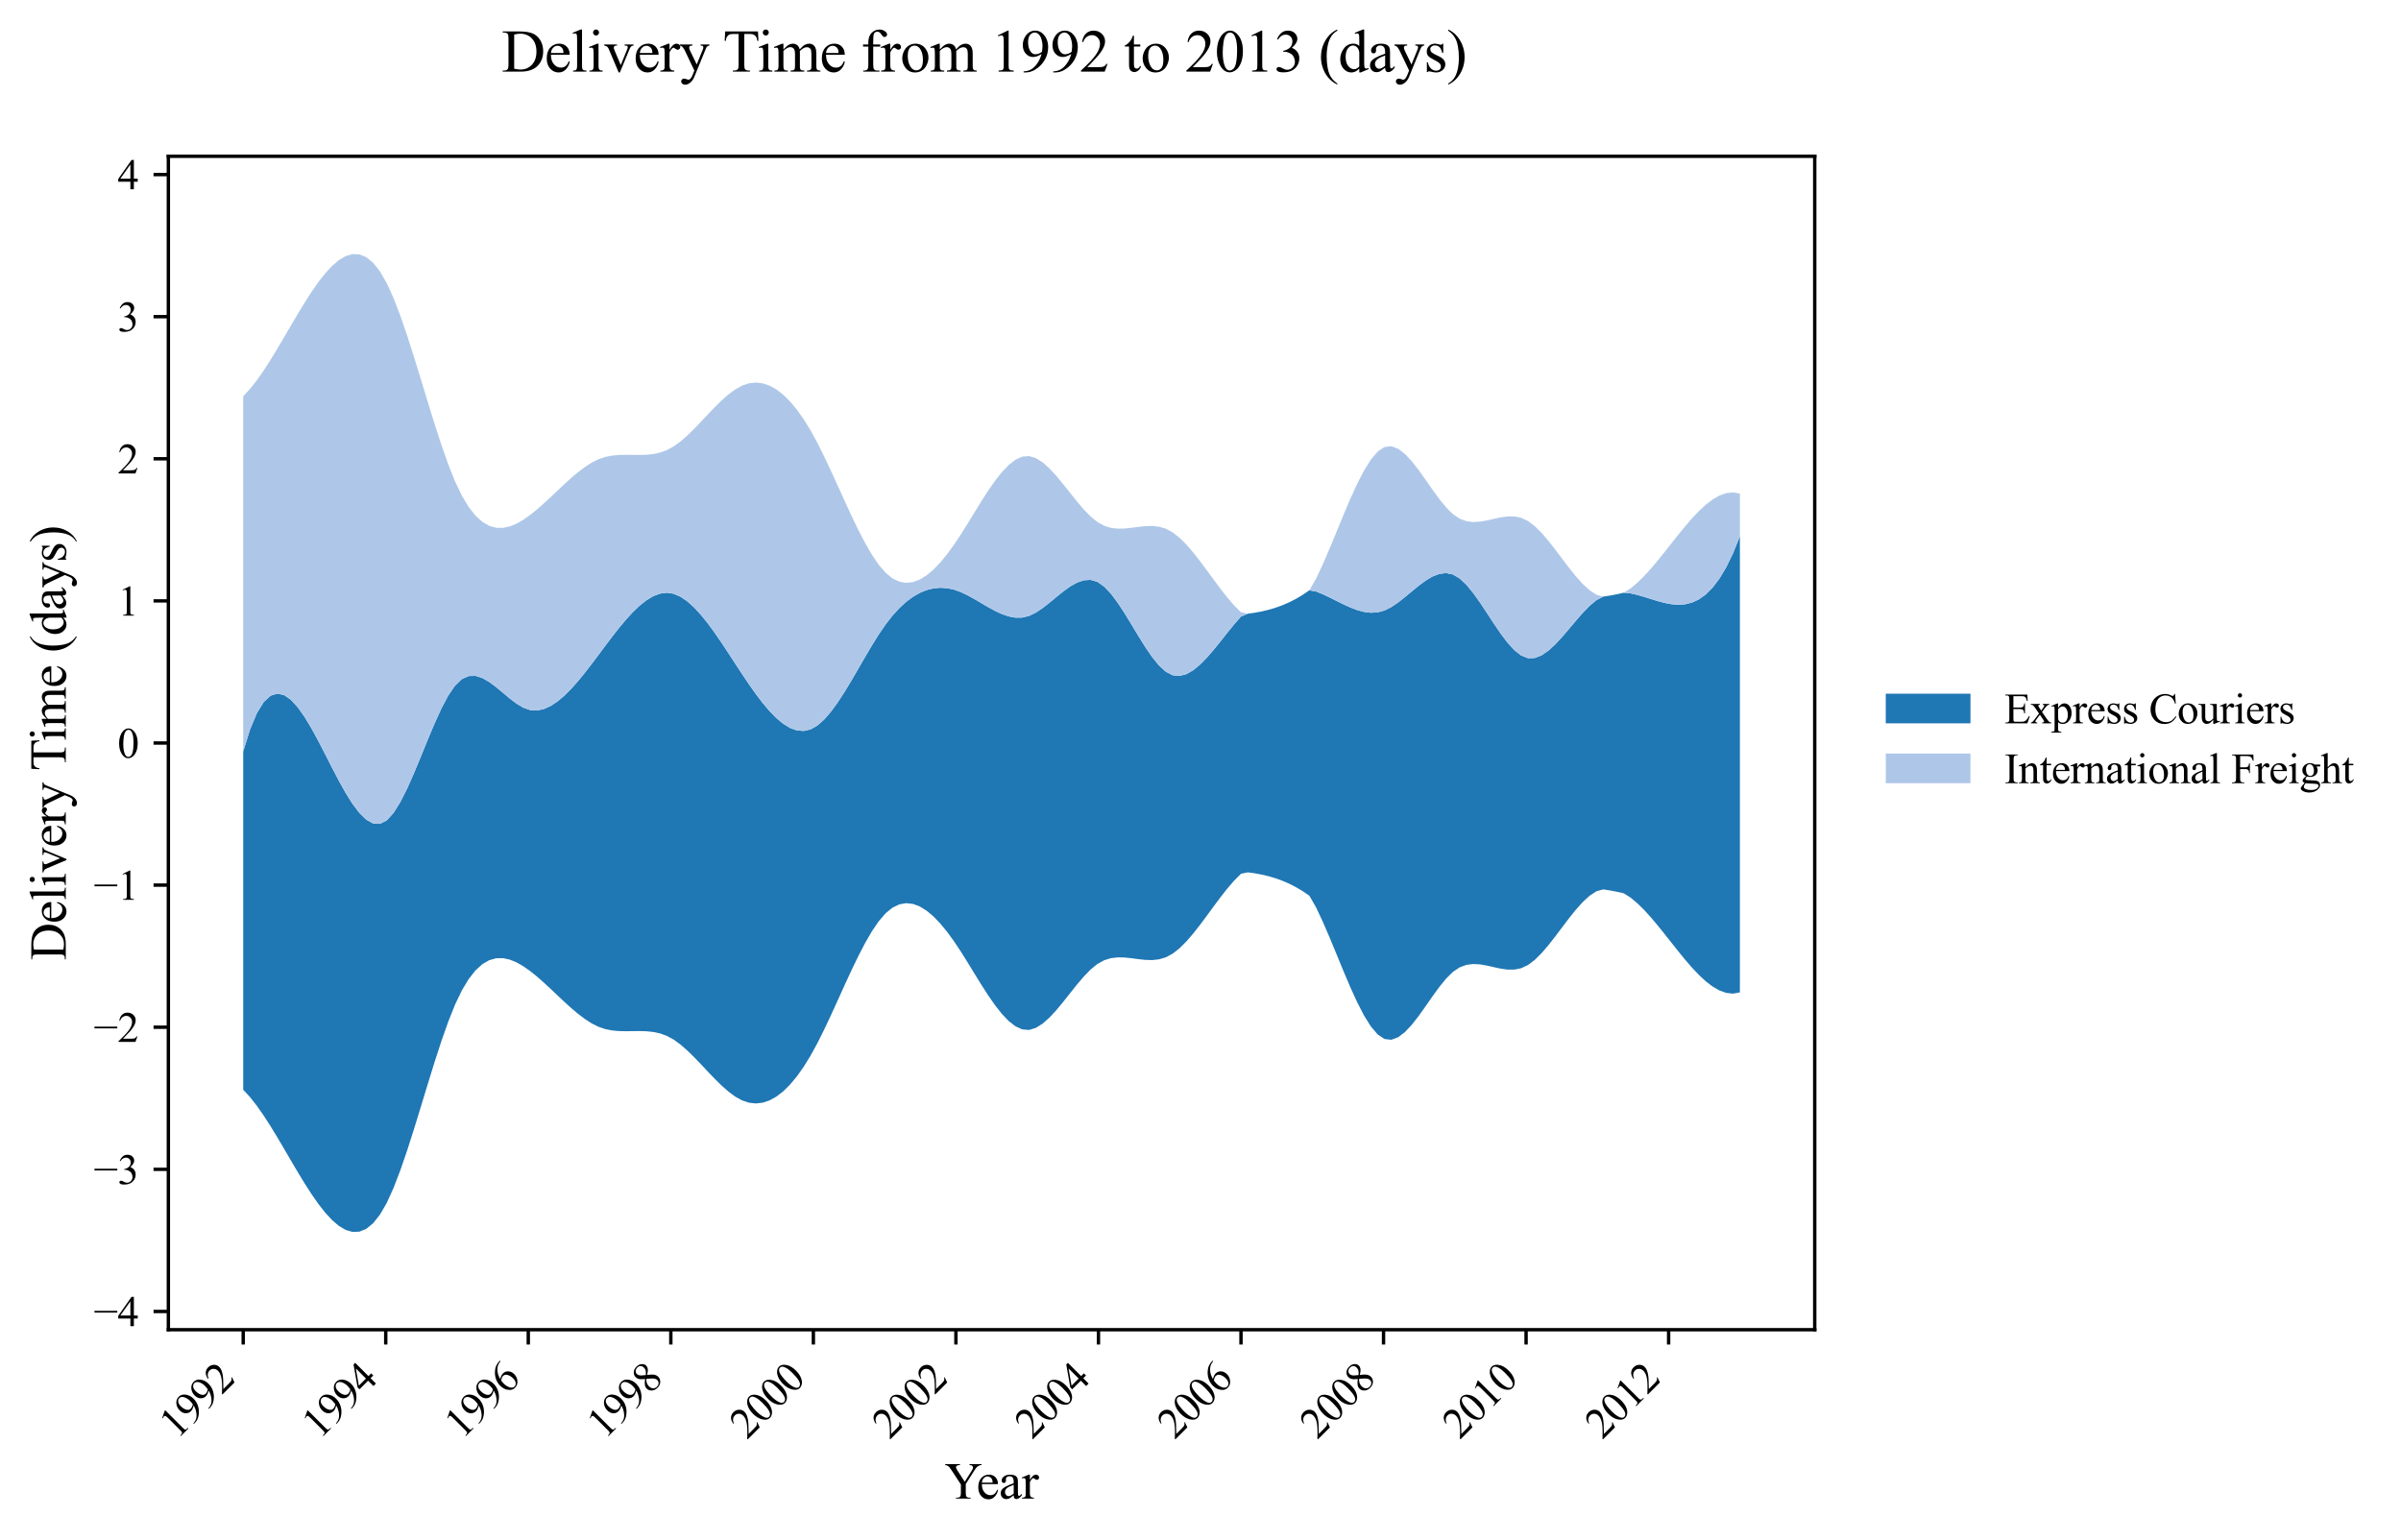 <?xml version="1.0" encoding="utf-8" standalone="no"?>
<!DOCTYPE svg PUBLIC "-//W3C//DTD SVG 1.1//EN"
  "http://www.w3.org/Graphics/SVG/1.1/DTD/svg11.dtd">
<svg xmlns:xlink="http://www.w3.org/1999/xlink" width="567.012pt" height="363.785pt" viewBox="0 0 567.012 363.785" xmlns="http://www.w3.org/2000/svg" version="1.1">
 <defs>
  <style type="text/css">*{stroke-linejoin: round; stroke-linecap: butt}</style>
 </defs>
 <g id="figure_1">
  <g id="patch_1">
   <path d="M 0 363.785 
L 567.012 363.785 
L 567.012 0 
L 0 0 
z
" style="fill: #ffffff"/>
  </g>
  <g id="axes_1">
   <g id="patch_2">
    <path d="M 39.761 314.121 
L 428.561 314.121 
L 428.561 36.921 
L 39.761 36.921 
z
" style="fill: #ffffff"/>
   </g>
   <g id="PolyCollection_1">
    <path d="M 57.434 177.535 
L 57.434 257.433 
L 59.048 259.173 
L 60.662 261.226 
L 62.276 263.535 
L 63.889 266.043 
L 65.503 268.693 
L 67.117 271.429 
L 68.731 274.194 
L 70.345 276.931 
L 71.959 279.584 
L 73.573 282.095 
L 75.187 284.409 
L 76.801 286.467 
L 78.415 288.215 
L 80.029 289.594 
L 81.643 290.548 
L 83.257 291.021 
L 84.871 290.956 
L 86.485 290.296 
L 88.099 288.984 
L 89.713 286.963 
L 91.327 284.178 
L 92.941 280.621 
L 94.554 276.42 
L 96.168 271.721 
L 97.782 266.673 
L 99.396 261.424 
L 101.01 256.12 
L 102.624 250.91 
L 104.238 245.941 
L 105.852 241.362 
L 107.466 237.319 
L 109.08 233.949 
L 110.694 231.267 
L 112.308 229.222 
L 113.922 227.76 
L 115.536 226.828 
L 117.15 226.373 
L 118.764 226.343 
L 120.378 226.684 
L 121.992 227.345 
L 123.606 228.271 
L 125.219 229.41 
L 126.833 230.712 
L 128.447 232.134 
L 130.061 233.631 
L 131.675 235.16 
L 133.289 236.677 
L 134.903 238.14 
L 136.517 239.504 
L 138.131 240.725 
L 139.745 241.761 
L 141.359 242.568 
L 142.973 243.112 
L 144.587 243.428 
L 146.201 243.573 
L 147.815 243.606 
L 149.429 243.585 
L 151.043 243.568 
L 152.657 243.614 
L 154.271 243.782 
L 155.884 244.13 
L 157.498 244.716 
L 159.112 245.596 
L 160.726 246.774 
L 162.34 248.187 
L 163.954 249.768 
L 165.568 251.451 
L 167.182 253.168 
L 168.796 254.854 
L 170.41 256.442 
L 172.024 257.865 
L 173.638 259.057 
L 175.252 259.951 
L 176.866 260.491 
L 178.48 260.67 
L 180.094 260.49 
L 181.708 259.955 
L 183.322 259.066 
L 184.936 257.826 
L 186.549 256.24 
L 188.163 254.308 
L 189.777 252.035 
L 191.391 249.423 
L 193.005 246.478 
L 194.619 243.249 
L 196.233 239.822 
L 197.847 236.284 
L 199.461 232.723 
L 201.075 229.225 
L 202.689 225.878 
L 204.303 222.769 
L 205.917 219.985 
L 207.531 217.613 
L 209.145 215.74 
L 210.759 214.423 
L 212.373 213.639 
L 213.987 213.354 
L 215.601 213.532 
L 217.214 214.138 
L 218.828 215.136 
L 220.442 216.492 
L 222.056 218.169 
L 223.67 220.133 
L 225.284 222.349 
L 226.898 224.778 
L 228.512 227.352 
L 230.126 229.99 
L 231.74 232.606 
L 233.354 235.118 
L 234.968 237.441 
L 236.582 239.492 
L 238.196 241.188 
L 239.81 242.444 
L 241.424 243.176 
L 243.038 243.303 
L 244.652 242.806 
L 246.266 241.783 
L 247.879 240.342 
L 249.493 238.592 
L 251.107 236.643 
L 252.721 234.602 
L 254.335 232.58 
L 255.949 230.684 
L 257.563 229.024 
L 259.177 227.709 
L 260.791 226.826 
L 262.405 226.338 
L 264.019 226.157 
L 265.633 226.195 
L 267.247 226.366 
L 268.861 226.582 
L 270.475 226.755 
L 272.089 226.8 
L 273.703 226.627 
L 275.317 226.151 
L 276.931 225.286 
L 278.544 224.016 
L 280.158 222.411 
L 281.772 220.545 
L 283.386 218.492 
L 285 216.327 
L 286.614 214.123 
L 288.228 211.955 
L 289.842 209.896 
L 291.456 208.022 
L 293.07 206.406 
L 294.684 206.069 
L 296.298 206.297 
L 297.912 206.595 
L 299.526 206.976 
L 301.14 207.45 
L 302.754 208.028 
L 304.368 208.72 
L 305.982 209.538 
L 307.596 210.492 
L 309.21 211.593 
L 310.823 214.399 
L 312.437 217.847 
L 314.051 221.594 
L 315.665 225.498 
L 317.279 229.42 
L 318.893 233.219 
L 320.507 236.754 
L 322.121 239.884 
L 323.735 242.47 
L 325.349 244.371 
L 326.963 245.445 
L 328.577 245.624 
L 330.191 245.023 
L 331.805 243.788 
L 333.419 242.064 
L 335.033 239.996 
L 336.647 237.73 
L 338.261 235.413 
L 339.875 233.188 
L 341.488 231.202 
L 343.102 229.6 
L 344.716 228.514 
L 346.33 227.923 
L 347.944 227.728 
L 349.558 227.823 
L 351.172 228.106 
L 352.786 228.473 
L 354.4 228.822 
L 356.014 229.048 
L 357.628 229.048 
L 359.242 228.72 
L 360.856 227.96 
L 362.47 226.735 
L 364.084 225.131 
L 365.698 223.247 
L 367.312 221.183 
L 368.926 219.037 
L 370.54 216.908 
L 372.153 214.896 
L 373.767 213.099 
L 375.381 211.616 
L 376.995 210.548 
L 378.609 210.103 
L 380.223 210.353 
L 381.837 210.659 
L 383.451 211.025 
L 385.065 212.035 
L 386.679 213.389 
L 388.293 214.981 
L 389.907 216.759 
L 391.521 218.676 
L 393.135 220.682 
L 394.749 222.726 
L 396.363 224.76 
L 397.977 226.734 
L 399.591 228.599 
L 401.205 230.305 
L 402.818 231.803 
L 404.432 233.043 
L 406.046 233.976 
L 407.66 234.552 
L 409.274 234.723 
L 410.888 234.437 
L 410.888 126.676 
L 410.888 126.676 
L 409.274 130.68 
L 407.66 134.002 
L 406.046 136.699 
L 404.432 138.825 
L 402.818 140.437 
L 401.205 141.59 
L 399.591 142.341 
L 397.977 142.744 
L 396.363 142.857 
L 394.749 142.733 
L 393.135 142.43 
L 391.521 142.003 
L 389.907 141.508 
L 388.293 141 
L 386.679 140.536 
L 385.065 140.17 
L 383.451 140.017 
L 381.837 140.383 
L 380.223 140.69 
L 378.609 140.94 
L 376.995 141.778 
L 375.381 143.136 
L 373.767 144.793 
L 372.153 146.637 
L 370.54 148.559 
L 368.926 150.446 
L 367.312 152.188 
L 365.698 153.674 
L 364.084 154.794 
L 362.47 155.435 
L 360.856 155.488 
L 359.242 154.855 
L 357.628 153.589 
L 356.014 151.82 
L 354.4 149.684 
L 352.786 147.314 
L 351.172 144.845 
L 349.558 142.411 
L 347.944 140.145 
L 346.33 138.183 
L 344.716 136.657 
L 343.102 135.701 
L 341.488 135.368 
L 339.875 135.57 
L 338.261 136.206 
L 336.647 137.173 
L 335.033 138.37 
L 333.419 139.693 
L 331.805 141.041 
L 330.191 142.312 
L 328.577 143.404 
L 326.963 144.214 
L 325.349 144.657 
L 323.735 144.752 
L 322.121 144.553 
L 320.507 144.119 
L 318.893 143.505 
L 317.279 142.77 
L 315.665 141.968 
L 314.051 141.159 
L 312.437 140.397 
L 310.823 139.74 
L 309.21 139.449 
L 307.596 140.551 
L 305.982 141.505 
L 304.368 142.322 
L 302.754 143.015 
L 301.14 143.593 
L 299.526 144.066 
L 297.912 144.447 
L 296.298 144.746 
L 294.684 144.973 
L 293.07 145.644 
L 291.456 147.488 
L 289.842 149.474 
L 288.228 151.51 
L 286.614 153.505 
L 285 155.369 
L 283.386 157.009 
L 281.772 158.335 
L 280.158 159.255 
L 278.544 159.678 
L 276.931 159.513 
L 275.317 158.676 
L 273.703 157.2 
L 272.089 155.219 
L 270.475 152.868 
L 268.861 150.284 
L 267.247 147.601 
L 265.633 144.956 
L 264.019 142.484 
L 262.405 140.321 
L 260.791 138.603 
L 259.177 137.465 
L 257.563 136.983 
L 255.949 137.074 
L 254.335 137.63 
L 252.721 138.544 
L 251.107 139.708 
L 249.493 141.012 
L 247.879 142.351 
L 246.266 143.614 
L 244.652 144.696 
L 243.038 145.486 
L 241.424 145.889 
L 239.81 145.908 
L 238.196 145.607 
L 236.582 145.049 
L 234.968 144.298 
L 233.354 143.417 
L 231.74 142.47 
L 230.126 141.521 
L 228.512 140.632 
L 226.898 139.868 
L 225.284 139.291 
L 223.67 138.947 
L 222.056 138.844 
L 220.442 138.989 
L 218.828 139.389 
L 217.214 140.051 
L 215.601 140.98 
L 213.987 142.184 
L 212.373 143.669 
L 210.759 145.44 
L 209.145 147.506 
L 207.531 149.863 
L 205.917 152.45 
L 204.303 155.183 
L 202.689 157.979 
L 201.075 160.754 
L 199.461 163.427 
L 197.847 165.912 
L 196.233 168.126 
L 194.619 169.987 
L 193.005 171.411 
L 191.391 172.316 
L 189.777 172.678 
L 188.163 172.54 
L 186.549 171.951 
L 184.936 170.959 
L 183.322 169.612 
L 181.708 167.958 
L 180.094 166.046 
L 178.48 163.923 
L 176.866 161.638 
L 175.252 159.24 
L 173.638 156.776 
L 172.024 154.298 
L 170.41 151.859 
L 168.796 149.512 
L 167.182 147.308 
L 165.568 145.299 
L 163.954 143.539 
L 162.34 142.079 
L 160.726 140.971 
L 159.112 140.269 
L 157.498 140.02 
L 155.884 140.224 
L 154.271 140.833 
L 152.657 141.801 
L 151.043 143.081 
L 149.429 144.626 
L 147.815 146.389 
L 146.201 148.323 
L 144.587 150.381 
L 142.973 152.516 
L 141.359 154.681 
L 139.745 156.829 
L 138.131 158.914 
L 136.517 160.889 
L 134.903 162.709 
L 133.289 164.325 
L 131.675 165.693 
L 130.061 166.765 
L 128.447 167.495 
L 126.833 167.837 
L 125.219 167.745 
L 123.606 167.183 
L 121.992 166.223 
L 120.378 165 
L 118.764 163.65 
L 117.15 162.307 
L 115.536 161.105 
L 113.922 160.181 
L 112.308 159.668 
L 110.694 159.702 
L 109.08 160.418 
L 107.466 161.95 
L 105.852 164.322 
L 104.238 167.369 
L 102.624 170.906 
L 101.01 174.747 
L 99.396 178.707 
L 97.782 182.601 
L 96.168 186.244 
L 94.554 189.449 
L 92.941 192.032 
L 91.327 193.808 
L 89.713 194.623 
L 88.099 194.521 
L 86.485 193.622 
L 84.871 192.046 
L 83.257 189.912 
L 81.643 187.34 
L 80.029 184.449 
L 78.415 181.36 
L 76.801 178.191 
L 75.187 175.063 
L 73.573 172.094 
L 71.959 169.406 
L 70.345 167.116 
L 68.731 165.346 
L 67.117 164.214 
L 65.503 163.841 
L 63.889 164.346 
L 62.276 165.848 
L 60.662 168.467 
L 59.048 172.323 
L 57.434 177.535 
z
" clip-path="url(#p7a983f7b16)" style="fill: #1f77b4"/>
   </g>
   <g id="PolyCollection_2">
    <path d="M 57.434 93.61 
L 57.434 177.535 
L 59.048 172.323 
L 60.662 168.467 
L 62.276 165.848 
L 63.889 164.346 
L 65.503 163.841 
L 67.117 164.214 
L 68.731 165.346 
L 70.345 167.116 
L 71.959 169.406 
L 73.573 172.094 
L 75.187 175.063 
L 76.801 178.191 
L 78.415 181.36 
L 80.029 184.449 
L 81.643 187.34 
L 83.257 189.912 
L 84.871 192.046 
L 86.485 193.622 
L 88.099 194.521 
L 89.713 194.623 
L 91.327 193.808 
L 92.941 192.032 
L 94.554 189.449 
L 96.168 186.244 
L 97.782 182.601 
L 99.396 178.707 
L 101.01 174.747 
L 102.624 170.906 
L 104.238 167.369 
L 105.852 164.322 
L 107.466 161.95 
L 109.08 160.418 
L 110.694 159.702 
L 112.308 159.668 
L 113.922 160.181 
L 115.536 161.105 
L 117.15 162.307 
L 118.764 163.65 
L 120.378 165 
L 121.992 166.223 
L 123.606 167.183 
L 125.219 167.745 
L 126.833 167.837 
L 128.447 167.495 
L 130.061 166.765 
L 131.675 165.693 
L 133.289 164.325 
L 134.903 162.709 
L 136.517 160.889 
L 138.131 158.914 
L 139.745 156.829 
L 141.359 154.681 
L 142.973 152.516 
L 144.587 150.381 
L 146.201 148.323 
L 147.815 146.389 
L 149.429 144.626 
L 151.043 143.081 
L 152.657 141.801 
L 154.271 140.833 
L 155.884 140.224 
L 157.498 140.02 
L 159.112 140.269 
L 160.726 140.971 
L 162.34 142.079 
L 163.954 143.539 
L 165.568 145.299 
L 167.182 147.308 
L 168.796 149.512 
L 170.41 151.859 
L 172.024 154.298 
L 173.638 156.776 
L 175.252 159.24 
L 176.866 161.638 
L 178.48 163.923 
L 180.094 166.046 
L 181.708 167.958 
L 183.322 169.612 
L 184.936 170.959 
L 186.549 171.951 
L 188.163 172.54 
L 189.777 172.678 
L 191.391 172.316 
L 193.005 171.411 
L 194.619 169.987 
L 196.233 168.126 
L 197.847 165.912 
L 199.461 163.427 
L 201.075 160.754 
L 202.689 157.979 
L 204.303 155.183 
L 205.917 152.45 
L 207.531 149.863 
L 209.145 147.506 
L 210.759 145.44 
L 212.373 143.669 
L 213.987 142.184 
L 215.601 140.98 
L 217.214 140.051 
L 218.828 139.389 
L 220.442 138.989 
L 222.056 138.844 
L 223.67 138.947 
L 225.284 139.291 
L 226.898 139.868 
L 228.512 140.632 
L 230.126 141.521 
L 231.74 142.47 
L 233.354 143.417 
L 234.968 144.298 
L 236.582 145.049 
L 238.196 145.607 
L 239.81 145.908 
L 241.424 145.889 
L 243.038 145.486 
L 244.652 144.696 
L 246.266 143.614 
L 247.879 142.351 
L 249.493 141.012 
L 251.107 139.708 
L 252.721 138.544 
L 254.335 137.63 
L 255.949 137.074 
L 257.563 136.983 
L 259.177 137.465 
L 260.791 138.603 
L 262.405 140.321 
L 264.019 142.484 
L 265.633 144.956 
L 267.247 147.601 
L 268.861 150.284 
L 270.475 152.868 
L 272.089 155.219 
L 273.703 157.2 
L 275.317 158.676 
L 276.931 159.513 
L 278.544 159.678 
L 280.158 159.255 
L 281.772 158.335 
L 283.386 157.009 
L 285 155.369 
L 286.614 153.505 
L 288.228 151.51 
L 289.842 149.474 
L 291.456 147.488 
L 293.07 145.644 
L 294.684 144.973 
L 296.298 144.746 
L 297.912 144.447 
L 299.526 144.066 
L 301.14 143.593 
L 302.754 143.015 
L 304.368 142.322 
L 305.982 141.505 
L 307.596 140.551 
L 309.21 139.449 
L 310.823 139.74 
L 312.437 140.397 
L 314.051 141.159 
L 315.665 141.968 
L 317.279 142.77 
L 318.893 143.505 
L 320.507 144.119 
L 322.121 144.553 
L 323.735 144.752 
L 325.349 144.657 
L 326.963 144.214 
L 328.577 143.404 
L 330.191 142.312 
L 331.805 141.041 
L 333.419 139.693 
L 335.033 138.37 
L 336.647 137.173 
L 338.261 136.206 
L 339.875 135.57 
L 341.488 135.368 
L 343.102 135.701 
L 344.716 136.657 
L 346.33 138.183 
L 347.944 140.145 
L 349.558 142.411 
L 351.172 144.845 
L 352.786 147.314 
L 354.4 149.684 
L 356.014 151.82 
L 357.628 153.589 
L 359.242 154.855 
L 360.856 155.488 
L 362.47 155.435 
L 364.084 154.794 
L 365.698 153.674 
L 367.312 152.188 
L 368.926 150.446 
L 370.54 148.559 
L 372.153 146.637 
L 373.767 144.793 
L 375.381 143.136 
L 376.995 141.778 
L 378.609 140.94 
L 380.223 140.69 
L 381.837 140.383 
L 383.451 140.017 
L 385.065 140.17 
L 386.679 140.536 
L 388.293 141 
L 389.907 141.508 
L 391.521 142.003 
L 393.135 142.43 
L 394.749 142.733 
L 396.363 142.857 
L 397.977 142.744 
L 399.591 142.341 
L 401.205 141.59 
L 402.818 140.437 
L 404.432 138.825 
L 406.046 136.699 
L 407.66 134.002 
L 409.274 130.68 
L 410.888 126.676 
L 410.888 116.605 
L 410.888 116.605 
L 409.274 116.32 
L 407.66 116.49 
L 406.046 117.066 
L 404.432 117.999 
L 402.818 119.24 
L 401.205 120.737 
L 399.591 122.443 
L 397.977 124.308 
L 396.363 126.282 
L 394.749 128.316 
L 393.135 130.361 
L 391.521 132.366 
L 389.907 134.283 
L 388.293 136.062 
L 386.679 137.653 
L 385.065 139.008 
L 383.451 140.017 
L 381.837 140.383 
L 380.223 140.69 
L 378.609 140.94 
L 376.995 140.495 
L 375.381 139.426 
L 373.767 137.944 
L 372.153 136.147 
L 370.54 134.135 
L 368.926 132.006 
L 367.312 129.86 
L 365.698 127.796 
L 364.084 125.912 
L 362.47 124.308 
L 360.856 123.083 
L 359.242 122.323 
L 357.628 121.994 
L 356.014 121.995 
L 354.4 122.221 
L 352.786 122.569 
L 351.172 122.937 
L 349.558 123.22 
L 347.944 123.315 
L 346.33 123.119 
L 344.716 122.529 
L 343.102 121.442 
L 341.488 119.841 
L 339.875 117.855 
L 338.261 115.63 
L 336.647 113.312 
L 335.033 111.046 
L 333.419 108.979 
L 331.805 107.254 
L 330.191 106.019 
L 328.577 105.418 
L 326.963 105.597 
L 325.349 106.672 
L 323.735 108.572 
L 322.121 111.158 
L 320.507 114.289 
L 318.893 117.824 
L 317.279 121.623 
L 315.665 125.544 
L 314.051 129.449 
L 312.437 133.196 
L 310.823 136.644 
L 309.21 139.449 
L 307.596 140.551 
L 305.982 141.505 
L 304.368 142.322 
L 302.754 143.015 
L 301.14 143.593 
L 299.526 144.066 
L 297.912 144.447 
L 296.298 144.746 
L 294.684 144.973 
L 293.07 144.637 
L 291.456 143.02 
L 289.842 141.146 
L 288.228 139.088 
L 286.614 136.919 
L 285 134.716 
L 283.386 132.55 
L 281.772 130.497 
L 280.158 128.631 
L 278.544 127.027 
L 276.931 125.757 
L 275.317 124.891 
L 273.703 124.415 
L 272.089 124.243 
L 270.475 124.287 
L 268.861 124.461 
L 267.247 124.677 
L 265.633 124.848 
L 264.019 124.886 
L 262.405 124.705 
L 260.791 124.216 
L 259.177 123.334 
L 257.563 122.018 
L 255.949 120.358 
L 254.335 118.463 
L 252.721 116.44 
L 251.107 114.4 
L 249.493 112.45 
L 247.879 110.7 
L 246.266 109.259 
L 244.652 108.236 
L 243.038 107.739 
L 241.424 107.866 
L 239.81 108.599 
L 238.196 109.855 
L 236.582 111.55 
L 234.968 113.601 
L 233.354 115.925 
L 231.74 118.436 
L 230.126 121.053 
L 228.512 123.69 
L 226.898 126.265 
L 225.284 128.693 
L 223.67 130.909 
L 222.056 132.873 
L 220.442 134.551 
L 218.828 135.906 
L 217.214 136.904 
L 215.601 137.51 
L 213.987 137.688 
L 212.373 137.403 
L 210.759 136.62 
L 209.145 135.303 
L 207.531 133.43 
L 205.917 131.058 
L 204.303 128.273 
L 202.689 125.164 
L 201.075 121.817 
L 199.461 118.319 
L 197.847 114.758 
L 196.233 111.22 
L 194.619 107.793 
L 193.005 104.564 
L 191.391 101.619 
L 189.777 99.007 
L 188.163 96.734 
L 186.549 94.803 
L 184.936 93.216 
L 183.322 91.977 
L 181.708 91.088 
L 180.094 90.552 
L 178.48 90.372 
L 176.866 90.551 
L 175.252 91.092 
L 173.638 91.986 
L 172.024 93.177 
L 170.41 94.6 
L 168.796 96.188 
L 167.182 97.874 
L 165.568 99.592 
L 163.954 101.274 
L 162.34 102.855 
L 160.726 104.268 
L 159.112 105.446 
L 157.498 106.327 
L 155.884 106.913 
L 154.271 107.26 
L 152.657 107.428 
L 151.043 107.474 
L 149.429 107.458 
L 147.815 107.437 
L 146.201 107.47 
L 144.587 107.615 
L 142.973 107.93 
L 141.359 108.475 
L 139.745 109.281 
L 138.131 110.317 
L 136.517 111.539 
L 134.903 112.903 
L 133.289 114.365 
L 131.675 115.883 
L 130.061 117.412 
L 128.447 118.909 
L 126.833 120.33 
L 125.219 121.632 
L 123.606 122.772 
L 121.992 123.698 
L 120.378 124.358 
L 118.764 124.7 
L 117.15 124.67 
L 115.536 124.215 
L 113.922 123.283 
L 112.308 121.821 
L 110.694 119.775 
L 109.08 117.093 
L 107.466 113.723 
L 105.852 109.681 
L 104.238 105.101 
L 102.624 100.133 
L 101.01 94.923 
L 99.396 89.619 
L 97.782 84.369 
L 96.168 79.321 
L 94.554 74.623 
L 92.941 70.421 
L 91.327 66.865 
L 89.713 64.079 
L 88.099 62.059 
L 86.485 60.747 
L 84.871 60.087 
L 83.257 60.021 
L 81.643 60.494 
L 80.029 61.449 
L 78.415 62.828 
L 76.801 64.575 
L 75.187 66.634 
L 73.573 68.947 
L 71.959 71.459 
L 70.345 74.111 
L 68.731 76.848 
L 67.117 79.613 
L 65.503 82.349 
L 63.889 84.999 
L 62.276 87.507 
L 60.662 89.816 
L 59.048 91.869 
L 57.434 93.61 
z
" clip-path="url(#p7a983f7b16)" style="fill: #aec7e8"/>
   </g>
   <g id="matplotlib.axis_1">
    <g id="xtick_1">
     <g id="line2d_1">
      <defs>
       <path id="m3d3f1630c9" d="M 0 0 
L 0 3.5 
" style="stroke: #000000; stroke-width: 0.8"/>
      </defs>
      <g>
       <use xlink:href="#m3d3f1630c9" x="57.434" y="314.121" style="stroke: #000000; stroke-width: 0.8"/>
      </g>
     </g>
     <g id="text_1">
      <!-- 1992 -->
      <g transform="translate(41.779 340.173) rotate(-45) scale(0.1 -0.1)">
       <defs>
        <path id="TimesNewRomanPSMT-31" d="M 750 3822 
L 1781 4325 
L 1884 4325 
L 1884 747 
Q 1884 391 1914 303 
Q 1944 216 2037 169 
Q 2131 122 2419 116 
L 2419 0 
L 825 0 
L 825 116 
Q 1125 122 1212 167 
Q 1300 213 1334 289 
Q 1369 366 1369 747 
L 1369 3034 
Q 1369 3497 1338 3628 
Q 1316 3728 1258 3775 
Q 1200 3822 1119 3822 
Q 1003 3822 797 3725 
L 750 3822 
z
" transform="scale(0.016)"/>
        <path id="TimesNewRomanPSMT-39" d="M 338 -88 
L 338 28 
Q 744 34 1094 217 
Q 1444 400 1770 856 
Q 2097 1313 2225 1859 
Q 1734 1544 1338 1544 
Q 891 1544 572 1889 
Q 253 2234 253 2806 
Q 253 3363 572 3797 
Q 956 4325 1575 4325 
Q 2097 4325 2469 3894 
Q 2925 3359 2925 2575 
Q 2925 1869 2578 1258 
Q 2231 647 1613 244 
Q 1109 -88 516 -88 
L 338 -88 
z
M 2275 2091 
Q 2331 2497 2331 2741 
Q 2331 3044 2228 3395 
Q 2125 3747 1936 3934 
Q 1747 4122 1506 4122 
Q 1228 4122 1018 3872 
Q 809 3622 809 3128 
Q 809 2469 1088 2097 
Q 1291 1828 1588 1828 
Q 1731 1828 1928 1897 
Q 2125 1966 2275 2091 
z
" transform="scale(0.016)"/>
        <path id="TimesNewRomanPSMT-32" d="M 2934 816 
L 2638 0 
L 138 0 
L 138 116 
Q 1241 1122 1691 1759 
Q 2141 2397 2141 2925 
Q 2141 3328 1894 3587 
Q 1647 3847 1303 3847 
Q 991 3847 742 3664 
Q 494 3481 375 3128 
L 259 3128 
Q 338 3706 661 4015 
Q 984 4325 1469 4325 
Q 1984 4325 2329 3994 
Q 2675 3663 2675 3213 
Q 2675 2891 2525 2569 
Q 2294 2063 1775 1497 
Q 997 647 803 472 
L 1909 472 
Q 2247 472 2383 497 
Q 2519 522 2628 598 
Q 2738 675 2819 816 
L 2934 816 
z
" transform="scale(0.016)"/>
       </defs>
       <use xlink:href="#TimesNewRomanPSMT-31"/>
       <use xlink:href="#TimesNewRomanPSMT-39" x="50"/>
       <use xlink:href="#TimesNewRomanPSMT-39" x="100"/>
       <use xlink:href="#TimesNewRomanPSMT-32" x="150"/>
      </g>
     </g>
    </g>
    <g id="xtick_2">
     <g id="line2d_2">
      <g>
       <use xlink:href="#m3d3f1630c9" x="91.096" y="314.121" style="stroke: #000000; stroke-width: 0.8"/>
      </g>
     </g>
     <g id="text_2">
      <!-- 1994 -->
      <g transform="translate(75.441 340.173) rotate(-45) scale(0.1 -0.1)">
       <defs>
        <path id="TimesNewRomanPSMT-34" d="M 2978 1563 
L 2978 1119 
L 2409 1119 
L 2409 0 
L 1894 0 
L 1894 1119 
L 100 1119 
L 100 1519 
L 2066 4325 
L 2409 4325 
L 2409 1563 
L 2978 1563 
z
M 1894 1563 
L 1894 3666 
L 406 1563 
L 1894 1563 
z
" transform="scale(0.016)"/>
       </defs>
       <use xlink:href="#TimesNewRomanPSMT-31"/>
       <use xlink:href="#TimesNewRomanPSMT-39" x="50"/>
       <use xlink:href="#TimesNewRomanPSMT-39" x="100"/>
       <use xlink:href="#TimesNewRomanPSMT-34" x="150"/>
      </g>
     </g>
    </g>
    <g id="xtick_3">
     <g id="line2d_3">
      <g>
       <use xlink:href="#m3d3f1630c9" x="124.758" y="314.121" style="stroke: #000000; stroke-width: 0.8"/>
      </g>
     </g>
     <g id="text_3">
      <!-- 1996 -->
      <g transform="translate(109.104 340.173) rotate(-45) scale(0.1 -0.1)">
       <defs>
        <path id="TimesNewRomanPSMT-36" d="M 2869 4325 
L 2869 4209 
Q 2456 4169 2195 4045 
Q 1934 3922 1679 3669 
Q 1425 3416 1258 3105 
Q 1091 2794 978 2366 
Q 1428 2675 1881 2675 
Q 2316 2675 2634 2325 
Q 2953 1975 2953 1425 
Q 2953 894 2631 456 
Q 2244 -75 1606 -75 
Q 1172 -75 869 213 
Q 275 772 275 1663 
Q 275 2231 503 2743 
Q 731 3256 1154 3653 
Q 1578 4050 1965 4187 
Q 2353 4325 2688 4325 
L 2869 4325 
z
M 925 2138 
Q 869 1716 869 1456 
Q 869 1156 980 804 
Q 1091 453 1309 247 
Q 1469 100 1697 100 
Q 1969 100 2183 356 
Q 2397 613 2397 1088 
Q 2397 1622 2184 2012 
Q 1972 2403 1581 2403 
Q 1463 2403 1327 2353 
Q 1191 2303 925 2138 
z
" transform="scale(0.016)"/>
       </defs>
       <use xlink:href="#TimesNewRomanPSMT-31"/>
       <use xlink:href="#TimesNewRomanPSMT-39" x="50"/>
       <use xlink:href="#TimesNewRomanPSMT-39" x="100"/>
       <use xlink:href="#TimesNewRomanPSMT-36" x="150"/>
      </g>
     </g>
    </g>
    <g id="xtick_4">
     <g id="line2d_4">
      <g>
       <use xlink:href="#m3d3f1630c9" x="158.421" y="314.121" style="stroke: #000000; stroke-width: 0.8"/>
      </g>
     </g>
     <g id="text_4">
      <!-- 1998 -->
      <g transform="translate(142.766 340.173) rotate(-45) scale(0.1 -0.1)">
       <defs>
        <path id="TimesNewRomanPSMT-38" d="M 1228 2134 
Q 725 2547 579 2797 
Q 434 3047 434 3316 
Q 434 3728 753 4026 
Q 1072 4325 1600 4325 
Q 2113 4325 2425 4047 
Q 2738 3769 2738 3413 
Q 2738 3175 2569 2928 
Q 2400 2681 1866 2347 
Q 2416 1922 2594 1678 
Q 2831 1359 2831 1006 
Q 2831 559 2490 242 
Q 2150 -75 1597 -75 
Q 994 -75 656 303 
Q 388 606 388 966 
Q 388 1247 577 1523 
Q 766 1800 1228 2134 
z
M 1719 2469 
Q 2094 2806 2194 3001 
Q 2294 3197 2294 3444 
Q 2294 3772 2109 3958 
Q 1925 4144 1606 4144 
Q 1288 4144 1088 3959 
Q 888 3775 888 3528 
Q 888 3366 970 3203 
Q 1053 3041 1206 2894 
L 1719 2469 
z
M 1375 2016 
Q 1116 1797 991 1539 
Q 866 1281 866 981 
Q 866 578 1086 336 
Q 1306 94 1647 94 
Q 1984 94 2187 284 
Q 2391 475 2391 747 
Q 2391 972 2272 1150 
Q 2050 1481 1375 2016 
z
" transform="scale(0.016)"/>
       </defs>
       <use xlink:href="#TimesNewRomanPSMT-31"/>
       <use xlink:href="#TimesNewRomanPSMT-39" x="50"/>
       <use xlink:href="#TimesNewRomanPSMT-39" x="100"/>
       <use xlink:href="#TimesNewRomanPSMT-38" x="150"/>
      </g>
     </g>
    </g>
    <g id="xtick_5">
     <g id="line2d_5">
      <g>
       <use xlink:href="#m3d3f1630c9" x="192.083" y="314.121" style="stroke: #000000; stroke-width: 0.8"/>
      </g>
     </g>
     <g id="text_5">
      <!-- 2000 -->
      <g transform="translate(176.428 340.173) rotate(-45) scale(0.1 -0.1)">
       <defs>
        <path id="TimesNewRomanPSMT-30" d="M 231 2094 
Q 231 2819 450 3342 
Q 669 3866 1031 4122 
Q 1313 4325 1613 4325 
Q 2100 4325 2488 3828 
Q 2972 3213 2972 2159 
Q 2972 1422 2759 906 
Q 2547 391 2217 158 
Q 1888 -75 1581 -75 
Q 975 -75 572 641 
Q 231 1244 231 2094 
z
M 844 2016 
Q 844 1141 1059 588 
Q 1238 122 1591 122 
Q 1759 122 1940 273 
Q 2122 425 2216 781 
Q 2359 1319 2359 2297 
Q 2359 3022 2209 3506 
Q 2097 3866 1919 4016 
Q 1791 4119 1609 4119 
Q 1397 4119 1231 3928 
Q 1006 3669 925 3112 
Q 844 2556 844 2016 
z
" transform="scale(0.016)"/>
       </defs>
       <use xlink:href="#TimesNewRomanPSMT-32"/>
       <use xlink:href="#TimesNewRomanPSMT-30" x="50"/>
       <use xlink:href="#TimesNewRomanPSMT-30" x="100"/>
       <use xlink:href="#TimesNewRomanPSMT-30" x="150"/>
      </g>
     </g>
    </g>
    <g id="xtick_6">
     <g id="line2d_6">
      <g>
       <use xlink:href="#m3d3f1630c9" x="225.745" y="314.121" style="stroke: #000000; stroke-width: 0.8"/>
      </g>
     </g>
     <g id="text_6">
      <!-- 2002 -->
      <g transform="translate(210.091 340.173) rotate(-45) scale(0.1 -0.1)">
       <use xlink:href="#TimesNewRomanPSMT-32"/>
       <use xlink:href="#TimesNewRomanPSMT-30" x="50"/>
       <use xlink:href="#TimesNewRomanPSMT-30" x="100"/>
       <use xlink:href="#TimesNewRomanPSMT-32" x="150"/>
      </g>
     </g>
    </g>
    <g id="xtick_7">
     <g id="line2d_7">
      <g>
       <use xlink:href="#m3d3f1630c9" x="259.408" y="314.121" style="stroke: #000000; stroke-width: 0.8"/>
      </g>
     </g>
     <g id="text_7">
      <!-- 2004 -->
      <g transform="translate(243.753 340.173) rotate(-45) scale(0.1 -0.1)">
       <use xlink:href="#TimesNewRomanPSMT-32"/>
       <use xlink:href="#TimesNewRomanPSMT-30" x="50"/>
       <use xlink:href="#TimesNewRomanPSMT-30" x="100"/>
       <use xlink:href="#TimesNewRomanPSMT-34" x="150"/>
      </g>
     </g>
    </g>
    <g id="xtick_8">
     <g id="line2d_8">
      <g>
       <use xlink:href="#m3d3f1630c9" x="293.07" y="314.121" style="stroke: #000000; stroke-width: 0.8"/>
      </g>
     </g>
     <g id="text_8">
      <!-- 2006 -->
      <g transform="translate(277.415 340.173) rotate(-45) scale(0.1 -0.1)">
       <use xlink:href="#TimesNewRomanPSMT-32"/>
       <use xlink:href="#TimesNewRomanPSMT-30" x="50"/>
       <use xlink:href="#TimesNewRomanPSMT-30" x="100"/>
       <use xlink:href="#TimesNewRomanPSMT-36" x="150"/>
      </g>
     </g>
    </g>
    <g id="xtick_9">
     <g id="line2d_9">
      <g>
       <use xlink:href="#m3d3f1630c9" x="326.732" y="314.121" style="stroke: #000000; stroke-width: 0.8"/>
      </g>
     </g>
     <g id="text_9">
      <!-- 2008 -->
      <g transform="translate(311.078 340.173) rotate(-45) scale(0.1 -0.1)">
       <use xlink:href="#TimesNewRomanPSMT-32"/>
       <use xlink:href="#TimesNewRomanPSMT-30" x="50"/>
       <use xlink:href="#TimesNewRomanPSMT-30" x="100"/>
       <use xlink:href="#TimesNewRomanPSMT-38" x="150"/>
      </g>
     </g>
    </g>
    <g id="xtick_10">
     <g id="line2d_10">
      <g>
       <use xlink:href="#m3d3f1630c9" x="360.395" y="314.121" style="stroke: #000000; stroke-width: 0.8"/>
      </g>
     </g>
     <g id="text_10">
      <!-- 2010 -->
      <g transform="translate(344.74 340.173) rotate(-45) scale(0.1 -0.1)">
       <use xlink:href="#TimesNewRomanPSMT-32"/>
       <use xlink:href="#TimesNewRomanPSMT-30" x="50"/>
       <use xlink:href="#TimesNewRomanPSMT-31" x="100"/>
       <use xlink:href="#TimesNewRomanPSMT-30" x="150"/>
      </g>
     </g>
    </g>
    <g id="xtick_11">
     <g id="line2d_11">
      <g>
       <use xlink:href="#m3d3f1630c9" x="394.057" y="314.121" style="stroke: #000000; stroke-width: 0.8"/>
      </g>
     </g>
     <g id="text_11">
      <!-- 2012 -->
      <g transform="translate(378.402 340.173) rotate(-45) scale(0.1 -0.1)">
       <use xlink:href="#TimesNewRomanPSMT-32"/>
       <use xlink:href="#TimesNewRomanPSMT-30" x="50"/>
       <use xlink:href="#TimesNewRomanPSMT-31" x="100"/>
       <use xlink:href="#TimesNewRomanPSMT-32" x="150"/>
      </g>
     </g>
    </g>
    <g id="text_12">
     <!-- Year -->
     <g transform="translate(223.103 354.018) scale(0.12 -0.12)">
      <defs>
       <path id="TimesNewRomanPSMT-59" d="M 3050 4238 
L 4528 4238 
L 4528 4122 
L 4447 4122 
Q 4366 4122 4209 4050 
Q 4053 3978 3925 3843 
Q 3797 3709 3609 3406 
L 2588 1797 
L 2588 734 
Q 2588 344 2675 247 
Q 2794 116 3050 116 
L 3188 116 
L 3188 0 
L 1388 0 
L 1388 116 
L 1538 116 
Q 1806 116 1919 278 
Q 1988 378 1988 734 
L 1988 1738 
L 825 3513 
Q 619 3825 545 3903 
Q 472 3981 241 4091 
Q 178 4122 59 4122 
L 59 4238 
L 1872 4238 
L 1872 4122 
L 1778 4122 
Q 1631 4122 1507 4053 
Q 1384 3984 1384 3847 
Q 1384 3734 1575 3441 
L 2459 2075 
L 3291 3381 
Q 3478 3675 3478 3819 
Q 3478 3906 3433 3975 
Q 3388 4044 3303 4083 
Q 3219 4122 3050 4122 
L 3050 4238 
z
" transform="scale(0.016)"/>
       <path id="TimesNewRomanPSMT-65" d="M 681 1784 
Q 678 1147 991 784 
Q 1303 422 1725 422 
Q 2006 422 2214 576 
Q 2422 731 2563 1106 
L 2659 1044 
Q 2594 616 2278 264 
Q 1963 -88 1488 -88 
Q 972 -88 605 314 
Q 238 716 238 1394 
Q 238 2128 614 2539 
Q 991 2950 1559 2950 
Q 2041 2950 2350 2633 
Q 2659 2316 2659 1784 
L 681 1784 
z
M 681 1966 
L 2006 1966 
Q 1991 2241 1941 2353 
Q 1863 2528 1708 2628 
Q 1553 2728 1384 2728 
Q 1125 2728 920 2526 
Q 716 2325 681 1966 
z
" transform="scale(0.016)"/>
       <path id="TimesNewRomanPSMT-61" d="M 1822 413 
Q 1381 72 1269 19 
Q 1100 -59 909 -59 
Q 613 -59 420 144 
Q 228 347 228 678 
Q 228 888 322 1041 
Q 450 1253 767 1440 
Q 1084 1628 1822 1897 
L 1822 2009 
Q 1822 2438 1686 2597 
Q 1550 2756 1291 2756 
Q 1094 2756 978 2650 
Q 859 2544 859 2406 
L 866 2225 
Q 866 2081 792 2003 
Q 719 1925 600 1925 
Q 484 1925 411 2006 
Q 338 2088 338 2228 
Q 338 2497 613 2722 
Q 888 2947 1384 2947 
Q 1766 2947 2009 2819 
Q 2194 2722 2281 2516 
Q 2338 2381 2338 1966 
L 2338 994 
Q 2338 584 2353 492 
Q 2369 400 2405 369 
Q 2441 338 2488 338 
Q 2538 338 2575 359 
Q 2641 400 2828 588 
L 2828 413 
Q 2478 -56 2159 -56 
Q 2006 -56 1915 50 
Q 1825 156 1822 413 
z
M 1822 616 
L 1822 1706 
Q 1350 1519 1213 1441 
Q 966 1303 859 1153 
Q 753 1003 753 825 
Q 753 600 887 451 
Q 1022 303 1197 303 
Q 1434 303 1822 616 
z
" transform="scale(0.016)"/>
       <path id="TimesNewRomanPSMT-72" d="M 1038 2947 
L 1038 2303 
Q 1397 2947 1775 2947 
Q 1947 2947 2059 2842 
Q 2172 2738 2172 2600 
Q 2172 2478 2090 2393 
Q 2009 2309 1897 2309 
Q 1788 2309 1652 2417 
Q 1516 2525 1450 2525 
Q 1394 2525 1328 2463 
Q 1188 2334 1038 2041 
L 1038 669 
Q 1038 431 1097 309 
Q 1138 225 1241 169 
Q 1344 113 1538 113 
L 1538 0 
L 72 0 
L 72 113 
Q 291 113 397 181 
Q 475 231 506 341 
Q 522 394 522 644 
L 522 1753 
Q 522 2253 501 2348 
Q 481 2444 426 2487 
Q 372 2531 291 2531 
Q 194 2531 72 2484 
L 41 2597 
L 906 2947 
L 1038 2947 
z
" transform="scale(0.016)"/>
      </defs>
      <use xlink:href="#TimesNewRomanPSMT-59"/>
      <use xlink:href="#TimesNewRomanPSMT-65" x="62.217"/>
      <use xlink:href="#TimesNewRomanPSMT-61" x="106.602"/>
      <use xlink:href="#TimesNewRomanPSMT-72" x="150.986"/>
     </g>
    </g>
   </g>
   <g id="matplotlib.axis_2">
    <g id="ytick_1">
     <g id="line2d_12">
      <defs>
       <path id="m40078f40ca" d="M 0 0 
L -3.5 0 
" style="stroke: #000000; stroke-width: 0.8"/>
      </defs>
      <g>
       <use xlink:href="#m40078f40ca" x="39.761" y="309.803" style="stroke: #000000; stroke-width: 0.8"/>
      </g>
     </g>
     <g id="text_13">
      <!-- −4 -->
      <g transform="translate(22.122 313.274) scale(0.1 -0.1)">
       <defs>
        <path id="TimesNewRomanPSMT-2212" d="M 3484 2000 
L 116 2000 
L 116 2256 
L 3484 2256 
L 3484 2000 
z
" transform="scale(0.016)"/>
       </defs>
       <use xlink:href="#TimesNewRomanPSMT-2212"/>
       <use xlink:href="#TimesNewRomanPSMT-34" x="56.396"/>
      </g>
     </g>
    </g>
    <g id="ytick_2">
     <g id="line2d_13">
      <g>
       <use xlink:href="#m40078f40ca" x="39.761" y="276.232" style="stroke: #000000; stroke-width: 0.8"/>
      </g>
     </g>
     <g id="text_14">
      <!-- −3 -->
      <g transform="translate(22.122 279.704) scale(0.1 -0.1)">
       <defs>
        <path id="TimesNewRomanPSMT-33" d="M 325 3431 
Q 506 3859 782 4092 
Q 1059 4325 1472 4325 
Q 1981 4325 2253 3994 
Q 2459 3747 2459 3466 
Q 2459 3003 1878 2509 
Q 2269 2356 2469 2072 
Q 2669 1788 2669 1403 
Q 2669 853 2319 450 
Q 1863 -75 997 -75 
Q 569 -75 414 31 
Q 259 138 259 259 
Q 259 350 332 419 
Q 406 488 509 488 
Q 588 488 669 463 
Q 722 447 909 348 
Q 1097 250 1169 231 
Q 1284 197 1416 197 
Q 1734 197 1970 444 
Q 2206 691 2206 1028 
Q 2206 1275 2097 1509 
Q 2016 1684 1919 1775 
Q 1784 1900 1550 2001 
Q 1316 2103 1072 2103 
L 972 2103 
L 972 2197 
Q 1219 2228 1467 2375 
Q 1716 2522 1828 2728 
Q 1941 2934 1941 3181 
Q 1941 3503 1739 3701 
Q 1538 3900 1238 3900 
Q 753 3900 428 3381 
L 325 3431 
z
" transform="scale(0.016)"/>
       </defs>
       <use xlink:href="#TimesNewRomanPSMT-2212"/>
       <use xlink:href="#TimesNewRomanPSMT-33" x="56.396"/>
      </g>
     </g>
    </g>
    <g id="ytick_3">
     <g id="line2d_14">
      <g>
       <use xlink:href="#m40078f40ca" x="39.761" y="242.662" style="stroke: #000000; stroke-width: 0.8"/>
      </g>
     </g>
     <g id="text_15">
      <!-- −2 -->
      <g transform="translate(22.122 246.134) scale(0.1 -0.1)">
       <use xlink:href="#TimesNewRomanPSMT-2212"/>
       <use xlink:href="#TimesNewRomanPSMT-32" x="56.396"/>
      </g>
     </g>
    </g>
    <g id="ytick_4">
     <g id="line2d_15">
      <g>
       <use xlink:href="#m40078f40ca" x="39.761" y="209.092" style="stroke: #000000; stroke-width: 0.8"/>
      </g>
     </g>
     <g id="text_16">
      <!-- −1 -->
      <g transform="translate(22.122 212.563) scale(0.1 -0.1)">
       <use xlink:href="#TimesNewRomanPSMT-2212"/>
       <use xlink:href="#TimesNewRomanPSMT-31" x="56.396"/>
      </g>
     </g>
    </g>
    <g id="ytick_5">
     <g id="line2d_16">
      <g>
       <use xlink:href="#m40078f40ca" x="39.761" y="175.521" style="stroke: #000000; stroke-width: 0.8"/>
      </g>
     </g>
     <g id="text_17">
      <!-- 0 -->
      <g transform="translate(27.761 178.993) scale(0.1 -0.1)">
       <use xlink:href="#TimesNewRomanPSMT-30"/>
      </g>
     </g>
    </g>
    <g id="ytick_6">
     <g id="line2d_17">
      <g>
       <use xlink:href="#m40078f40ca" x="39.761" y="141.951" style="stroke: #000000; stroke-width: 0.8"/>
      </g>
     </g>
     <g id="text_18">
      <!-- 1 -->
      <g transform="translate(27.761 145.423) scale(0.1 -0.1)">
       <use xlink:href="#TimesNewRomanPSMT-31"/>
      </g>
     </g>
    </g>
    <g id="ytick_7">
     <g id="line2d_18">
      <g>
       <use xlink:href="#m40078f40ca" x="39.761" y="108.381" style="stroke: #000000; stroke-width: 0.8"/>
      </g>
     </g>
     <g id="text_19">
      <!-- 2 -->
      <g transform="translate(27.761 111.852) scale(0.1 -0.1)">
       <use xlink:href="#TimesNewRomanPSMT-32"/>
      </g>
     </g>
    </g>
    <g id="ytick_8">
     <g id="line2d_19">
      <g>
       <use xlink:href="#m40078f40ca" x="39.761" y="74.81" style="stroke: #000000; stroke-width: 0.8"/>
      </g>
     </g>
     <g id="text_20">
      <!-- 3 -->
      <g transform="translate(27.761 78.282) scale(0.1 -0.1)">
       <use xlink:href="#TimesNewRomanPSMT-33"/>
      </g>
     </g>
    </g>
    <g id="ytick_9">
     <g id="line2d_20">
      <g>
       <use xlink:href="#m40078f40ca" x="39.761" y="41.24" style="stroke: #000000; stroke-width: 0.8"/>
      </g>
     </g>
     <g id="text_21">
      <!-- 4 -->
      <g transform="translate(27.761 44.712) scale(0.1 -0.1)">
       <use xlink:href="#TimesNewRomanPSMT-34"/>
      </g>
     </g>
    </g>
    <g id="text_22">
     <!-- Delivery Time (days) -->
     <g transform="translate(15.533 226.854) rotate(-90) scale(0.12 -0.12)">
      <defs>
       <path id="TimesNewRomanPSMT-44" d="M 109 0 
L 109 116 
L 269 116 
Q 538 116 650 288 
Q 719 391 719 750 
L 719 3488 
Q 719 3884 631 3984 
Q 509 4122 269 4122 
L 109 4122 
L 109 4238 
L 1834 4238 
Q 2784 4238 3279 4022 
Q 3775 3806 4076 3303 
Q 4378 2800 4378 2141 
Q 4378 1256 3841 663 
Q 3238 0 2003 0 
L 109 0 
z
M 1319 306 
Q 1716 219 1984 219 
Q 2709 219 3187 728 
Q 3666 1238 3666 2109 
Q 3666 2988 3187 3494 
Q 2709 4000 1959 4000 
Q 1678 4000 1319 3909 
L 1319 306 
z
" transform="scale(0.016)"/>
       <path id="TimesNewRomanPSMT-6c" d="M 1184 4444 
L 1184 647 
Q 1184 378 1223 290 
Q 1263 203 1344 158 
Q 1425 113 1647 113 
L 1647 0 
L 244 0 
L 244 113 
Q 441 113 512 153 
Q 584 194 625 287 
Q 666 381 666 647 
L 666 3247 
Q 666 3731 644 3842 
Q 622 3953 573 3993 
Q 525 4034 450 4034 
Q 369 4034 244 3984 
L 191 4094 
L 1044 4444 
L 1184 4444 
z
" transform="scale(0.016)"/>
       <path id="TimesNewRomanPSMT-69" d="M 928 4444 
Q 1059 4444 1151 4351 
Q 1244 4259 1244 4128 
Q 1244 3997 1151 3903 
Q 1059 3809 928 3809 
Q 797 3809 703 3903 
Q 609 3997 609 4128 
Q 609 4259 701 4351 
Q 794 4444 928 4444 
z
M 1188 2947 
L 1188 647 
Q 1188 378 1227 289 
Q 1266 200 1342 156 
Q 1419 113 1622 113 
L 1622 0 
L 231 0 
L 231 113 
Q 441 113 512 153 
Q 584 194 626 287 
Q 669 381 669 647 
L 669 1750 
Q 669 2216 641 2353 
Q 619 2453 572 2492 
Q 525 2531 444 2531 
Q 356 2531 231 2484 
L 188 2597 
L 1050 2947 
L 1188 2947 
z
" transform="scale(0.016)"/>
       <path id="TimesNewRomanPSMT-76" d="M 53 2863 
L 1400 2863 
L 1400 2747 
L 1313 2747 
Q 1191 2747 1127 2687 
Q 1063 2628 1063 2528 
Q 1063 2419 1128 2269 
L 1794 688 
L 2463 2328 
Q 2534 2503 2534 2594 
Q 2534 2638 2509 2666 
Q 2475 2713 2422 2730 
Q 2369 2747 2206 2747 
L 2206 2863 
L 3141 2863 
L 3141 2747 
Q 2978 2734 2916 2681 
Q 2806 2588 2719 2369 
L 1703 -88 
L 1575 -88 
L 553 2328 
Q 484 2497 421 2570 
Q 359 2644 263 2694 
Q 209 2722 53 2747 
L 53 2863 
z
" transform="scale(0.016)"/>
       <path id="TimesNewRomanPSMT-79" d="M 38 2863 
L 1372 2863 
L 1372 2747 
L 1306 2747 
Q 1166 2747 1095 2686 
Q 1025 2625 1025 2534 
Q 1025 2413 1128 2197 
L 1825 753 
L 2466 2334 
Q 2519 2463 2519 2588 
Q 2519 2644 2497 2672 
Q 2472 2706 2419 2726 
Q 2366 2747 2231 2747 
L 2231 2863 
L 3163 2863 
L 3163 2747 
Q 3047 2734 2984 2696 
Q 2922 2659 2847 2556 
Q 2819 2513 2741 2316 
L 1575 -541 
Q 1406 -956 1132 -1168 
Q 859 -1381 606 -1381 
Q 422 -1381 303 -1275 
Q 184 -1169 184 -1031 
Q 184 -900 270 -820 
Q 356 -741 506 -741 
Q 609 -741 788 -809 
Q 913 -856 944 -856 
Q 1038 -856 1148 -759 
Q 1259 -663 1372 -384 
L 1575 113 
L 547 2272 
Q 500 2369 397 2513 
Q 319 2622 269 2659 
Q 197 2709 38 2747 
L 38 2863 
z
" transform="scale(0.016)"/>
       <path id="TimesNewRomanPSMT-20" transform="scale(0.016)"/>
       <path id="TimesNewRomanPSMT-54" d="M 3703 4238 
L 3750 3244 
L 3631 3244 
Q 3597 3506 3538 3619 
Q 3441 3800 3280 3886 
Q 3119 3972 2856 3972 
L 2259 3972 
L 2259 734 
Q 2259 344 2344 247 
Q 2463 116 2709 116 
L 2856 116 
L 2856 0 
L 1059 0 
L 1059 116 
L 1209 116 
Q 1478 116 1591 278 
Q 1659 378 1659 734 
L 1659 3972 
L 1150 3972 
Q 853 3972 728 3928 
Q 566 3869 450 3700 
Q 334 3531 313 3244 
L 194 3244 
L 244 4238 
L 3703 4238 
z
" transform="scale(0.016)"/>
       <path id="TimesNewRomanPSMT-6d" d="M 1050 2338 
Q 1363 2650 1419 2697 
Q 1559 2816 1721 2881 
Q 1884 2947 2044 2947 
Q 2313 2947 2506 2790 
Q 2700 2634 2766 2338 
Q 3088 2713 3309 2830 
Q 3531 2947 3766 2947 
Q 3994 2947 4170 2830 
Q 4347 2713 4450 2447 
Q 4519 2266 4519 1878 
L 4519 647 
Q 4519 378 4559 278 
Q 4591 209 4675 161 
Q 4759 113 4950 113 
L 4950 0 
L 3538 0 
L 3538 113 
L 3597 113 
Q 3781 113 3884 184 
Q 3956 234 3988 344 
Q 4000 397 4000 647 
L 4000 1878 
Q 4000 2228 3916 2372 
Q 3794 2572 3525 2572 
Q 3359 2572 3192 2489 
Q 3025 2406 2788 2181 
L 2781 2147 
L 2788 2013 
L 2788 647 
Q 2788 353 2820 281 
Q 2853 209 2943 161 
Q 3034 113 3253 113 
L 3253 0 
L 1806 0 
L 1806 113 
Q 2044 113 2133 169 
Q 2222 225 2256 338 
Q 2272 391 2272 647 
L 2272 1878 
Q 2272 2228 2169 2381 
Q 2031 2581 1784 2581 
Q 1616 2581 1450 2491 
Q 1191 2353 1050 2181 
L 1050 647 
Q 1050 366 1089 281 
Q 1128 197 1204 155 
Q 1281 113 1516 113 
L 1516 0 
L 100 0 
L 100 113 
Q 297 113 375 155 
Q 453 197 493 289 
Q 534 381 534 647 
L 534 1741 
Q 534 2213 506 2350 
Q 484 2453 437 2492 
Q 391 2531 309 2531 
Q 222 2531 100 2484 
L 53 2597 
L 916 2947 
L 1050 2947 
L 1050 2338 
z
" transform="scale(0.016)"/>
       <path id="TimesNewRomanPSMT-28" d="M 1988 -1253 
L 1988 -1369 
Q 1516 -1131 1200 -813 
Q 750 -359 506 256 
Q 263 872 263 1534 
Q 263 2503 741 3301 
Q 1219 4100 1988 4444 
L 1988 4313 
Q 1603 4100 1356 3731 
Q 1109 3363 987 2797 
Q 866 2231 866 1616 
Q 866 947 969 400 
Q 1050 -31 1165 -292 
Q 1281 -553 1476 -793 
Q 1672 -1034 1988 -1253 
z
" transform="scale(0.016)"/>
       <path id="TimesNewRomanPSMT-64" d="M 2222 322 
Q 2013 103 1813 7 
Q 1613 -88 1381 -88 
Q 913 -88 563 304 
Q 213 697 213 1313 
Q 213 1928 600 2439 
Q 988 2950 1597 2950 
Q 1975 2950 2222 2709 
L 2222 3238 
Q 2222 3728 2198 3840 
Q 2175 3953 2125 3993 
Q 2075 4034 2000 4034 
Q 1919 4034 1784 3984 
L 1744 4094 
L 2597 4444 
L 2738 4444 
L 2738 1134 
Q 2738 631 2761 520 
Q 2784 409 2836 365 
Q 2888 322 2956 322 
Q 3041 322 3181 375 
L 3216 266 
L 2366 -88 
L 2222 -88 
L 2222 322 
z
M 2222 541 
L 2222 2016 
Q 2203 2228 2109 2403 
Q 2016 2578 1861 2667 
Q 1706 2756 1559 2756 
Q 1284 2756 1069 2509 
Q 784 2184 784 1559 
Q 784 928 1059 592 
Q 1334 256 1672 256 
Q 1956 256 2222 541 
z
" transform="scale(0.016)"/>
       <path id="TimesNewRomanPSMT-73" d="M 2050 2947 
L 2050 1972 
L 1947 1972 
Q 1828 2431 1642 2597 
Q 1456 2763 1169 2763 
Q 950 2763 815 2647 
Q 681 2531 681 2391 
Q 681 2216 781 2091 
Q 878 1963 1175 1819 
L 1631 1597 
Q 2266 1288 2266 781 
Q 2266 391 1970 151 
Q 1675 -88 1309 -88 
Q 1047 -88 709 6 
Q 606 38 541 38 
Q 469 38 428 -44 
L 325 -44 
L 325 978 
L 428 978 
Q 516 541 762 319 
Q 1009 97 1316 97 
Q 1531 97 1667 223 
Q 1803 350 1803 528 
Q 1803 744 1651 891 
Q 1500 1038 1047 1263 
Q 594 1488 453 1669 
Q 313 1847 313 2119 
Q 313 2472 555 2709 
Q 797 2947 1181 2947 
Q 1350 2947 1591 2875 
Q 1750 2828 1803 2828 
Q 1853 2828 1881 2850 
Q 1909 2872 1947 2947 
L 2050 2947 
z
" transform="scale(0.016)"/>
       <path id="TimesNewRomanPSMT-29" d="M 144 4313 
L 144 4444 
Q 619 4209 934 3891 
Q 1381 3434 1625 2820 
Q 1869 2206 1869 1541 
Q 1869 572 1392 -226 
Q 916 -1025 144 -1369 
L 144 -1253 
Q 528 -1038 776 -670 
Q 1025 -303 1145 264 
Q 1266 831 1266 1447 
Q 1266 2113 1163 2663 
Q 1084 3094 967 3353 
Q 850 3613 656 3853 
Q 463 4094 144 4313 
z
" transform="scale(0.016)"/>
      </defs>
      <use xlink:href="#TimesNewRomanPSMT-44"/>
      <use xlink:href="#TimesNewRomanPSMT-65" x="72.217"/>
      <use xlink:href="#TimesNewRomanPSMT-6c" x="116.602"/>
      <use xlink:href="#TimesNewRomanPSMT-69" x="144.385"/>
      <use xlink:href="#TimesNewRomanPSMT-76" x="172.168"/>
      <use xlink:href="#TimesNewRomanPSMT-65" x="222.168"/>
      <use xlink:href="#TimesNewRomanPSMT-72" x="266.553"/>
      <use xlink:href="#TimesNewRomanPSMT-79" x="299.854"/>
      <use xlink:href="#TimesNewRomanPSMT-20" x="349.854"/>
      <use xlink:href="#TimesNewRomanPSMT-54" x="373.104"/>
      <use xlink:href="#TimesNewRomanPSMT-69" x="430.688"/>
      <use xlink:href="#TimesNewRomanPSMT-6d" x="458.471"/>
      <use xlink:href="#TimesNewRomanPSMT-65" x="536.254"/>
      <use xlink:href="#TimesNewRomanPSMT-20" x="580.639"/>
      <use xlink:href="#TimesNewRomanPSMT-28" x="605.639"/>
      <use xlink:href="#TimesNewRomanPSMT-64" x="638.939"/>
      <use xlink:href="#TimesNewRomanPSMT-61" x="688.939"/>
      <use xlink:href="#TimesNewRomanPSMT-79" x="733.324"/>
      <use xlink:href="#TimesNewRomanPSMT-73" x="783.324"/>
      <use xlink:href="#TimesNewRomanPSMT-29" x="822.24"/>
     </g>
    </g>
   </g>
   <g id="patch_3">
    <path d="M 39.761 314.121 
L 39.761 36.921 
" style="fill: none; stroke: #000000; stroke-width: 0.8; stroke-linejoin: miter; stroke-linecap: square"/>
   </g>
   <g id="patch_4">
    <path d="M 428.561 314.121 
L 428.561 36.921 
" style="fill: none; stroke: #000000; stroke-width: 0.8; stroke-linejoin: miter; stroke-linecap: square"/>
   </g>
   <g id="patch_5">
    <path d="M 39.761 314.121 
L 428.561 314.121 
" style="fill: none; stroke: #000000; stroke-width: 0.8; stroke-linejoin: miter; stroke-linecap: square"/>
   </g>
   <g id="patch_6">
    <path d="M 39.761 36.921 
L 428.561 36.921 
" style="fill: none; stroke: #000000; stroke-width: 0.8; stroke-linejoin: miter; stroke-linecap: square"/>
   </g>
   <g id="text_23">
    <!-- Delivery Time from 1992 to 2013 (days)  -->
    <g transform="translate(118.472 16.921) scale(0.14 -0.14)">
     <defs>
      <path id="TimesNewRomanPSMT-66" d="M 1319 2638 
L 1319 756 
Q 1319 356 1406 250 
Q 1522 113 1716 113 
L 1975 113 
L 1975 0 
L 266 0 
L 266 113 
L 394 113 
Q 519 113 622 175 
Q 725 238 764 344 
Q 803 450 803 756 
L 803 2638 
L 247 2638 
L 247 2863 
L 803 2863 
L 803 3050 
Q 803 3478 940 3775 
Q 1078 4072 1361 4255 
Q 1644 4438 1997 4438 
Q 2325 4438 2600 4225 
Q 2781 4084 2781 3909 
Q 2781 3816 2700 3733 
Q 2619 3650 2525 3650 
Q 2453 3650 2373 3701 
Q 2294 3753 2178 3923 
Q 2063 4094 1966 4153 
Q 1869 4213 1750 4213 
Q 1606 4213 1506 4136 
Q 1406 4059 1362 3898 
Q 1319 3738 1319 3069 
L 1319 2863 
L 2056 2863 
L 2056 2638 
L 1319 2638 
z
" transform="scale(0.016)"/>
      <path id="TimesNewRomanPSMT-6f" d="M 1600 2947 
Q 2250 2947 2644 2453 
Q 2978 2031 2978 1484 
Q 2978 1100 2793 706 
Q 2609 313 2286 112 
Q 1963 -88 1566 -88 
Q 919 -88 538 428 
Q 216 863 216 1403 
Q 216 1797 411 2186 
Q 606 2575 925 2761 
Q 1244 2947 1600 2947 
z
M 1503 2744 
Q 1338 2744 1170 2645 
Q 1003 2547 900 2300 
Q 797 2053 797 1666 
Q 797 1041 1045 587 
Q 1294 134 1700 134 
Q 2003 134 2200 384 
Q 2397 634 2397 1244 
Q 2397 2006 2069 2444 
Q 1847 2744 1503 2744 
z
" transform="scale(0.016)"/>
      <path id="TimesNewRomanPSMT-74" d="M 1031 3803 
L 1031 2863 
L 1700 2863 
L 1700 2644 
L 1031 2644 
L 1031 788 
Q 1031 509 1111 412 
Q 1191 316 1316 316 
Q 1419 316 1516 380 
Q 1613 444 1666 569 
L 1788 569 
Q 1678 263 1478 108 
Q 1278 -47 1066 -47 
Q 922 -47 784 33 
Q 647 113 581 261 
Q 516 409 516 719 
L 516 2644 
L 63 2644 
L 63 2747 
Q 234 2816 414 2980 
Q 594 3144 734 3369 
Q 806 3488 934 3803 
L 1031 3803 
z
" transform="scale(0.016)"/>
     </defs>
     <use xlink:href="#TimesNewRomanPSMT-44"/>
     <use xlink:href="#TimesNewRomanPSMT-65" x="72.217"/>
     <use xlink:href="#TimesNewRomanPSMT-6c" x="116.602"/>
     <use xlink:href="#TimesNewRomanPSMT-69" x="144.385"/>
     <use xlink:href="#TimesNewRomanPSMT-76" x="172.168"/>
     <use xlink:href="#TimesNewRomanPSMT-65" x="222.168"/>
     <use xlink:href="#TimesNewRomanPSMT-72" x="266.553"/>
     <use xlink:href="#TimesNewRomanPSMT-79" x="299.854"/>
     <use xlink:href="#TimesNewRomanPSMT-20" x="349.854"/>
     <use xlink:href="#TimesNewRomanPSMT-54" x="373.104"/>
     <use xlink:href="#TimesNewRomanPSMT-69" x="430.688"/>
     <use xlink:href="#TimesNewRomanPSMT-6d" x="458.471"/>
     <use xlink:href="#TimesNewRomanPSMT-65" x="536.254"/>
     <use xlink:href="#TimesNewRomanPSMT-20" x="580.639"/>
     <use xlink:href="#TimesNewRomanPSMT-66" x="605.639"/>
     <use xlink:href="#TimesNewRomanPSMT-72" x="638.939"/>
     <use xlink:href="#TimesNewRomanPSMT-6f" x="672.24"/>
     <use xlink:href="#TimesNewRomanPSMT-6d" x="722.24"/>
     <use xlink:href="#TimesNewRomanPSMT-20" x="800.023"/>
     <use xlink:href="#TimesNewRomanPSMT-31" x="825.023"/>
     <use xlink:href="#TimesNewRomanPSMT-39" x="875.023"/>
     <use xlink:href="#TimesNewRomanPSMT-39" x="925.023"/>
     <use xlink:href="#TimesNewRomanPSMT-32" x="975.023"/>
     <use xlink:href="#TimesNewRomanPSMT-20" x="1025.023"/>
     <use xlink:href="#TimesNewRomanPSMT-74" x="1050.023"/>
     <use xlink:href="#TimesNewRomanPSMT-6f" x="1077.807"/>
     <use xlink:href="#TimesNewRomanPSMT-20" x="1127.807"/>
     <use xlink:href="#TimesNewRomanPSMT-32" x="1152.807"/>
     <use xlink:href="#TimesNewRomanPSMT-30" x="1202.807"/>
     <use xlink:href="#TimesNewRomanPSMT-31" x="1252.807"/>
     <use xlink:href="#TimesNewRomanPSMT-33" x="1302.807"/>
     <use xlink:href="#TimesNewRomanPSMT-20" x="1352.807"/>
     <use xlink:href="#TimesNewRomanPSMT-28" x="1377.807"/>
     <use xlink:href="#TimesNewRomanPSMT-64" x="1411.107"/>
     <use xlink:href="#TimesNewRomanPSMT-61" x="1461.107"/>
     <use xlink:href="#TimesNewRomanPSMT-79" x="1505.492"/>
     <use xlink:href="#TimesNewRomanPSMT-73" x="1555.492"/>
     <use xlink:href="#TimesNewRomanPSMT-29" x="1594.408"/>
     <use xlink:href="#TimesNewRomanPSMT-20" x="1627.709"/>
    </g>
   </g>
   <g id="legend_1">
    <g id="patch_7">
     <path d="M 445.337 170.873 
L 465.337 170.873 
L 465.337 163.873 
L 445.337 163.873 
z
" style="fill: #1f77b4"/>
    </g>
    <g id="text_24">
     <!-- Express Couriers -->
     <g transform="translate(473.337 170.873) scale(0.1 -0.1)">
      <defs>
       <path id="TimesNewRomanPSMT-45" d="M 1338 4006 
L 1338 2331 
L 2269 2331 
Q 2631 2331 2753 2441 
Q 2916 2584 2934 2947 
L 3050 2947 
L 3050 1472 
L 2934 1472 
Q 2891 1781 2847 1869 
Q 2791 1978 2662 2040 
Q 2534 2103 2269 2103 
L 1338 2103 
L 1338 706 
Q 1338 425 1363 364 
Q 1388 303 1450 267 
Q 1513 231 1688 231 
L 2406 231 
Q 2766 231 2928 281 
Q 3091 331 3241 478 
Q 3434 672 3638 1063 
L 3763 1063 
L 3397 0 
L 131 0 
L 131 116 
L 281 116 
Q 431 116 566 188 
Q 666 238 702 338 
Q 738 438 738 747 
L 738 3500 
Q 738 3903 656 3997 
Q 544 4122 281 4122 
L 131 4122 
L 131 4238 
L 3397 4238 
L 3444 3309 
L 3322 3309 
Q 3256 3644 3176 3769 
Q 3097 3894 2941 3959 
Q 2816 4006 2500 4006 
L 1338 4006 
z
" transform="scale(0.016)"/>
       <path id="TimesNewRomanPSMT-78" d="M 84 2863 
L 1431 2863 
L 1431 2747 
Q 1303 2747 1251 2703 
Q 1200 2659 1200 2588 
Q 1200 2513 1309 2356 
Q 1344 2306 1413 2200 
L 1616 1875 
L 1850 2200 
Q 2075 2509 2075 2591 
Q 2075 2656 2022 2701 
Q 1969 2747 1850 2747 
L 1850 2863 
L 2819 2863 
L 2819 2747 
Q 2666 2738 2553 2663 
Q 2400 2556 2134 2200 
L 1744 1678 
L 2456 653 
Q 2719 275 2831 198 
Q 2944 122 3122 113 
L 3122 0 
L 1772 0 
L 1772 113 
Q 1913 113 1991 175 
Q 2050 219 2050 291 
Q 2050 363 1850 653 
L 1431 1266 
L 972 653 
Q 759 369 759 316 
Q 759 241 829 180 
Q 900 119 1041 113 
L 1041 0 
L 106 0 
L 106 113 
Q 219 128 303 191 
Q 422 281 703 653 
L 1303 1450 
L 759 2238 
Q 528 2575 401 2661 
Q 275 2747 84 2747 
L 84 2863 
z
" transform="scale(0.016)"/>
       <path id="TimesNewRomanPSMT-70" d="M -6 2578 
L 875 2934 
L 994 2934 
L 994 2266 
Q 1216 2644 1439 2795 
Q 1663 2947 1909 2947 
Q 2341 2947 2628 2609 
Q 2981 2197 2981 1534 
Q 2981 794 2556 309 
Q 2206 -88 1675 -88 
Q 1444 -88 1275 -22 
Q 1150 25 994 166 
L 994 -706 
Q 994 -1000 1030 -1079 
Q 1066 -1159 1155 -1206 
Q 1244 -1253 1478 -1253 
L 1478 -1369 
L -22 -1369 
L -22 -1253 
L 56 -1253 
Q 228 -1256 350 -1188 
Q 409 -1153 442 -1076 
Q 475 -1000 475 -688 
L 475 2019 
Q 475 2297 450 2372 
Q 425 2447 370 2484 
Q 316 2522 222 2522 
Q 147 2522 31 2478 
L -6 2578 
z
M 994 2081 
L 994 1013 
Q 994 666 1022 556 
Q 1066 375 1236 237 
Q 1406 100 1666 100 
Q 1978 100 2172 344 
Q 2425 663 2425 1241 
Q 2425 1897 2138 2250 
Q 1938 2494 1663 2494 
Q 1513 2494 1366 2419 
Q 1253 2363 994 2081 
z
" transform="scale(0.016)"/>
       <path id="TimesNewRomanPSMT-43" d="M 3853 4334 
L 3950 2894 
L 3853 2894 
Q 3659 3541 3300 3825 
Q 2941 4109 2438 4109 
Q 2016 4109 1675 3895 
Q 1334 3681 1139 3212 
Q 944 2744 944 2047 
Q 944 1472 1128 1050 
Q 1313 628 1683 403 
Q 2053 178 2528 178 
Q 2941 178 3256 354 
Q 3572 531 3950 1056 
L 4047 994 
Q 3728 428 3303 165 
Q 2878 -97 2294 -97 
Q 1241 -97 663 684 
Q 231 1266 231 2053 
Q 231 2688 515 3219 
Q 800 3750 1298 4042 
Q 1797 4334 2388 4334 
Q 2847 4334 3294 4109 
Q 3425 4041 3481 4041 
Q 3566 4041 3628 4100 
Q 3709 4184 3744 4334 
L 3853 4334 
z
" transform="scale(0.016)"/>
       <path id="TimesNewRomanPSMT-75" d="M 2709 2863 
L 2709 1128 
Q 2709 631 2732 520 
Q 2756 409 2807 365 
Q 2859 322 2928 322 
Q 3025 322 3147 375 
L 3191 266 
L 2334 -88 
L 2194 -88 
L 2194 519 
Q 1825 119 1631 15 
Q 1438 -88 1222 -88 
Q 981 -88 804 51 
Q 628 191 559 409 
Q 491 628 491 1028 
L 491 2306 
Q 491 2509 447 2587 
Q 403 2666 317 2708 
Q 231 2750 6 2747 
L 6 2863 
L 1009 2863 
L 1009 947 
Q 1009 547 1148 422 
Q 1288 297 1484 297 
Q 1619 297 1789 381 
Q 1959 466 2194 703 
L 2194 2325 
Q 2194 2569 2105 2655 
Q 2016 2741 1734 2747 
L 1734 2863 
L 2709 2863 
z
" transform="scale(0.016)"/>
      </defs>
      <use xlink:href="#TimesNewRomanPSMT-45"/>
      <use xlink:href="#TimesNewRomanPSMT-78" x="61.084"/>
      <use xlink:href="#TimesNewRomanPSMT-70" x="111.084"/>
      <use xlink:href="#TimesNewRomanPSMT-72" x="161.084"/>
      <use xlink:href="#TimesNewRomanPSMT-65" x="194.385"/>
      <use xlink:href="#TimesNewRomanPSMT-73" x="238.77"/>
      <use xlink:href="#TimesNewRomanPSMT-73" x="277.686"/>
      <use xlink:href="#TimesNewRomanPSMT-20" x="316.602"/>
      <use xlink:href="#TimesNewRomanPSMT-43" x="341.602"/>
      <use xlink:href="#TimesNewRomanPSMT-6f" x="408.301"/>
      <use xlink:href="#TimesNewRomanPSMT-75" x="458.301"/>
      <use xlink:href="#TimesNewRomanPSMT-72" x="508.301"/>
      <use xlink:href="#TimesNewRomanPSMT-69" x="541.602"/>
      <use xlink:href="#TimesNewRomanPSMT-65" x="569.385"/>
      <use xlink:href="#TimesNewRomanPSMT-72" x="613.77"/>
      <use xlink:href="#TimesNewRomanPSMT-73" x="647.07"/>
     </g>
    </g>
    <g id="patch_8">
     <path d="M 445.337 185.012 
L 465.337 185.012 
L 465.337 178.012 
L 445.337 178.012 
z
" style="fill: #aec7e8"/>
    </g>
    <g id="text_25">
     <!-- International Freight -->
     <g transform="translate(473.337 185.012) scale(0.1 -0.1)">
      <defs>
       <path id="TimesNewRomanPSMT-49" d="M 1975 116 
L 1975 0 
L 159 0 
L 159 116 
L 309 116 
Q 572 116 691 269 
Q 766 369 766 750 
L 766 3488 
Q 766 3809 725 3913 
Q 694 3991 597 4047 
Q 459 4122 309 4122 
L 159 4122 
L 159 4238 
L 1975 4238 
L 1975 4122 
L 1822 4122 
Q 1563 4122 1444 3969 
Q 1366 3869 1366 3488 
L 1366 750 
Q 1366 428 1406 325 
Q 1438 247 1538 191 
Q 1672 116 1822 116 
L 1975 116 
z
" transform="scale(0.016)"/>
       <path id="TimesNewRomanPSMT-6e" d="M 1034 2341 
Q 1538 2947 1994 2947 
Q 2228 2947 2397 2830 
Q 2566 2713 2666 2444 
Q 2734 2256 2734 1869 
L 2734 647 
Q 2734 375 2778 278 
Q 2813 200 2889 156 
Q 2966 113 3172 113 
L 3172 0 
L 1756 0 
L 1756 113 
L 1816 113 
Q 2016 113 2095 173 
Q 2175 234 2206 353 
Q 2219 400 2219 647 
L 2219 1819 
Q 2219 2209 2117 2386 
Q 2016 2563 1775 2563 
Q 1403 2563 1034 2156 
L 1034 647 
Q 1034 356 1069 288 
Q 1113 197 1189 155 
Q 1266 113 1500 113 
L 1500 0 
L 84 0 
L 84 113 
L 147 113 
Q 366 113 442 223 
Q 519 334 519 647 
L 519 1709 
Q 519 2225 495 2337 
Q 472 2450 423 2490 
Q 375 2531 294 2531 
Q 206 2531 84 2484 
L 38 2597 
L 900 2947 
L 1034 2947 
L 1034 2341 
z
" transform="scale(0.016)"/>
       <path id="TimesNewRomanPSMT-46" d="M 1309 4006 
L 1309 2341 
L 2081 2341 
Q 2347 2341 2470 2458 
Q 2594 2575 2634 2922 
L 2750 2922 
L 2750 1488 
L 2634 1488 
Q 2631 1734 2570 1850 
Q 2509 1966 2401 2023 
Q 2294 2081 2081 2081 
L 1309 2081 
L 1309 750 
Q 1309 428 1350 325 
Q 1381 247 1481 191 
Q 1619 116 1769 116 
L 1922 116 
L 1922 0 
L 103 0 
L 103 116 
L 253 116 
Q 516 116 634 269 
Q 709 369 709 750 
L 709 3488 
Q 709 3809 669 3913 
Q 638 3991 541 4047 
Q 406 4122 253 4122 
L 103 4122 
L 103 4238 
L 3256 4238 
L 3297 3306 
L 3188 3306 
Q 3106 3603 2998 3742 
Q 2891 3881 2733 3943 
Q 2575 4006 2244 4006 
L 1309 4006 
z
" transform="scale(0.016)"/>
       <path id="TimesNewRomanPSMT-67" d="M 966 1044 
Q 703 1172 562 1401 
Q 422 1631 422 1909 
Q 422 2334 742 2640 
Q 1063 2947 1563 2947 
Q 1972 2947 2272 2747 
L 2878 2747 
Q 3013 2747 3034 2739 
Q 3056 2731 3066 2713 
Q 3084 2684 3084 2613 
Q 3084 2531 3069 2500 
Q 3059 2484 3036 2475 
Q 3013 2466 2878 2466 
L 2506 2466 
Q 2681 2241 2681 1891 
Q 2681 1491 2375 1206 
Q 2069 922 1553 922 
Q 1341 922 1119 984 
Q 981 866 932 777 
Q 884 688 884 625 
Q 884 572 936 522 
Q 988 472 1138 450 
Q 1225 438 1575 428 
Q 2219 413 2409 384 
Q 2700 344 2873 169 
Q 3047 -6 3047 -263 
Q 3047 -616 2716 -925 
Q 2228 -1381 1444 -1381 
Q 841 -1381 425 -1109 
Q 191 -953 191 -784 
Q 191 -709 225 -634 
Q 278 -519 444 -313 
Q 466 -284 763 25 
Q 600 122 533 198 
Q 466 275 466 372 
Q 466 481 555 628 
Q 644 775 966 1044 
z
M 1509 2797 
Q 1278 2797 1122 2612 
Q 966 2428 966 2047 
Q 966 1553 1178 1281 
Q 1341 1075 1591 1075 
Q 1828 1075 1981 1253 
Q 2134 1431 2134 1813 
Q 2134 2309 1919 2591 
Q 1759 2797 1509 2797 
z
M 934 0 
Q 788 -159 713 -296 
Q 638 -434 638 -550 
Q 638 -700 819 -813 
Q 1131 -1006 1722 -1006 
Q 2284 -1006 2551 -807 
Q 2819 -609 2819 -384 
Q 2819 -222 2659 -153 
Q 2497 -84 2016 -72 
Q 1313 -53 934 0 
z
" transform="scale(0.016)"/>
       <path id="TimesNewRomanPSMT-68" d="M 1041 4444 
L 1041 2350 
Q 1388 2731 1591 2839 
Q 1794 2947 1997 2947 
Q 2241 2947 2416 2812 
Q 2591 2678 2675 2391 
Q 2734 2191 2734 1659 
L 2734 647 
Q 2734 375 2778 275 
Q 2809 200 2884 156 
Q 2959 113 3159 113 
L 3159 0 
L 1753 0 
L 1753 113 
L 1819 113 
Q 2019 113 2097 173 
Q 2175 234 2206 353 
Q 2216 403 2216 647 
L 2216 1659 
Q 2216 2128 2167 2275 
Q 2119 2422 2012 2495 
Q 1906 2569 1756 2569 
Q 1603 2569 1437 2487 
Q 1272 2406 1041 2159 
L 1041 647 
Q 1041 353 1073 281 
Q 1106 209 1195 161 
Q 1284 113 1503 113 
L 1503 0 
L 84 0 
L 84 113 
Q 275 113 384 172 
Q 447 203 484 290 
Q 522 378 522 647 
L 522 3238 
Q 522 3728 498 3840 
Q 475 3953 426 3993 
Q 378 4034 297 4034 
Q 231 4034 84 3984 
L 41 4094 
L 897 4444 
L 1041 4444 
z
" transform="scale(0.016)"/>
      </defs>
      <use xlink:href="#TimesNewRomanPSMT-49"/>
      <use xlink:href="#TimesNewRomanPSMT-6e" x="33.301"/>
      <use xlink:href="#TimesNewRomanPSMT-74" x="83.301"/>
      <use xlink:href="#TimesNewRomanPSMT-65" x="111.084"/>
      <use xlink:href="#TimesNewRomanPSMT-72" x="155.469"/>
      <use xlink:href="#TimesNewRomanPSMT-6e" x="188.77"/>
      <use xlink:href="#TimesNewRomanPSMT-61" x="238.77"/>
      <use xlink:href="#TimesNewRomanPSMT-74" x="283.154"/>
      <use xlink:href="#TimesNewRomanPSMT-69" x="310.938"/>
      <use xlink:href="#TimesNewRomanPSMT-6f" x="338.721"/>
      <use xlink:href="#TimesNewRomanPSMT-6e" x="388.721"/>
      <use xlink:href="#TimesNewRomanPSMT-61" x="438.721"/>
      <use xlink:href="#TimesNewRomanPSMT-6c" x="483.105"/>
      <use xlink:href="#TimesNewRomanPSMT-20" x="510.889"/>
      <use xlink:href="#TimesNewRomanPSMT-46" x="535.889"/>
      <use xlink:href="#TimesNewRomanPSMT-72" x="591.504"/>
      <use xlink:href="#TimesNewRomanPSMT-65" x="624.805"/>
      <use xlink:href="#TimesNewRomanPSMT-69" x="669.189"/>
      <use xlink:href="#TimesNewRomanPSMT-67" x="696.973"/>
      <use xlink:href="#TimesNewRomanPSMT-68" x="746.973"/>
      <use xlink:href="#TimesNewRomanPSMT-74" x="796.973"/>
     </g>
    </g>
   </g>
  </g>
 </g>
 <defs>
  <clipPath id="p7a983f7b16">
   <rect x="39.761" y="36.921" width="388.8" height="277.2"/>
  </clipPath>
 </defs>
</svg>
